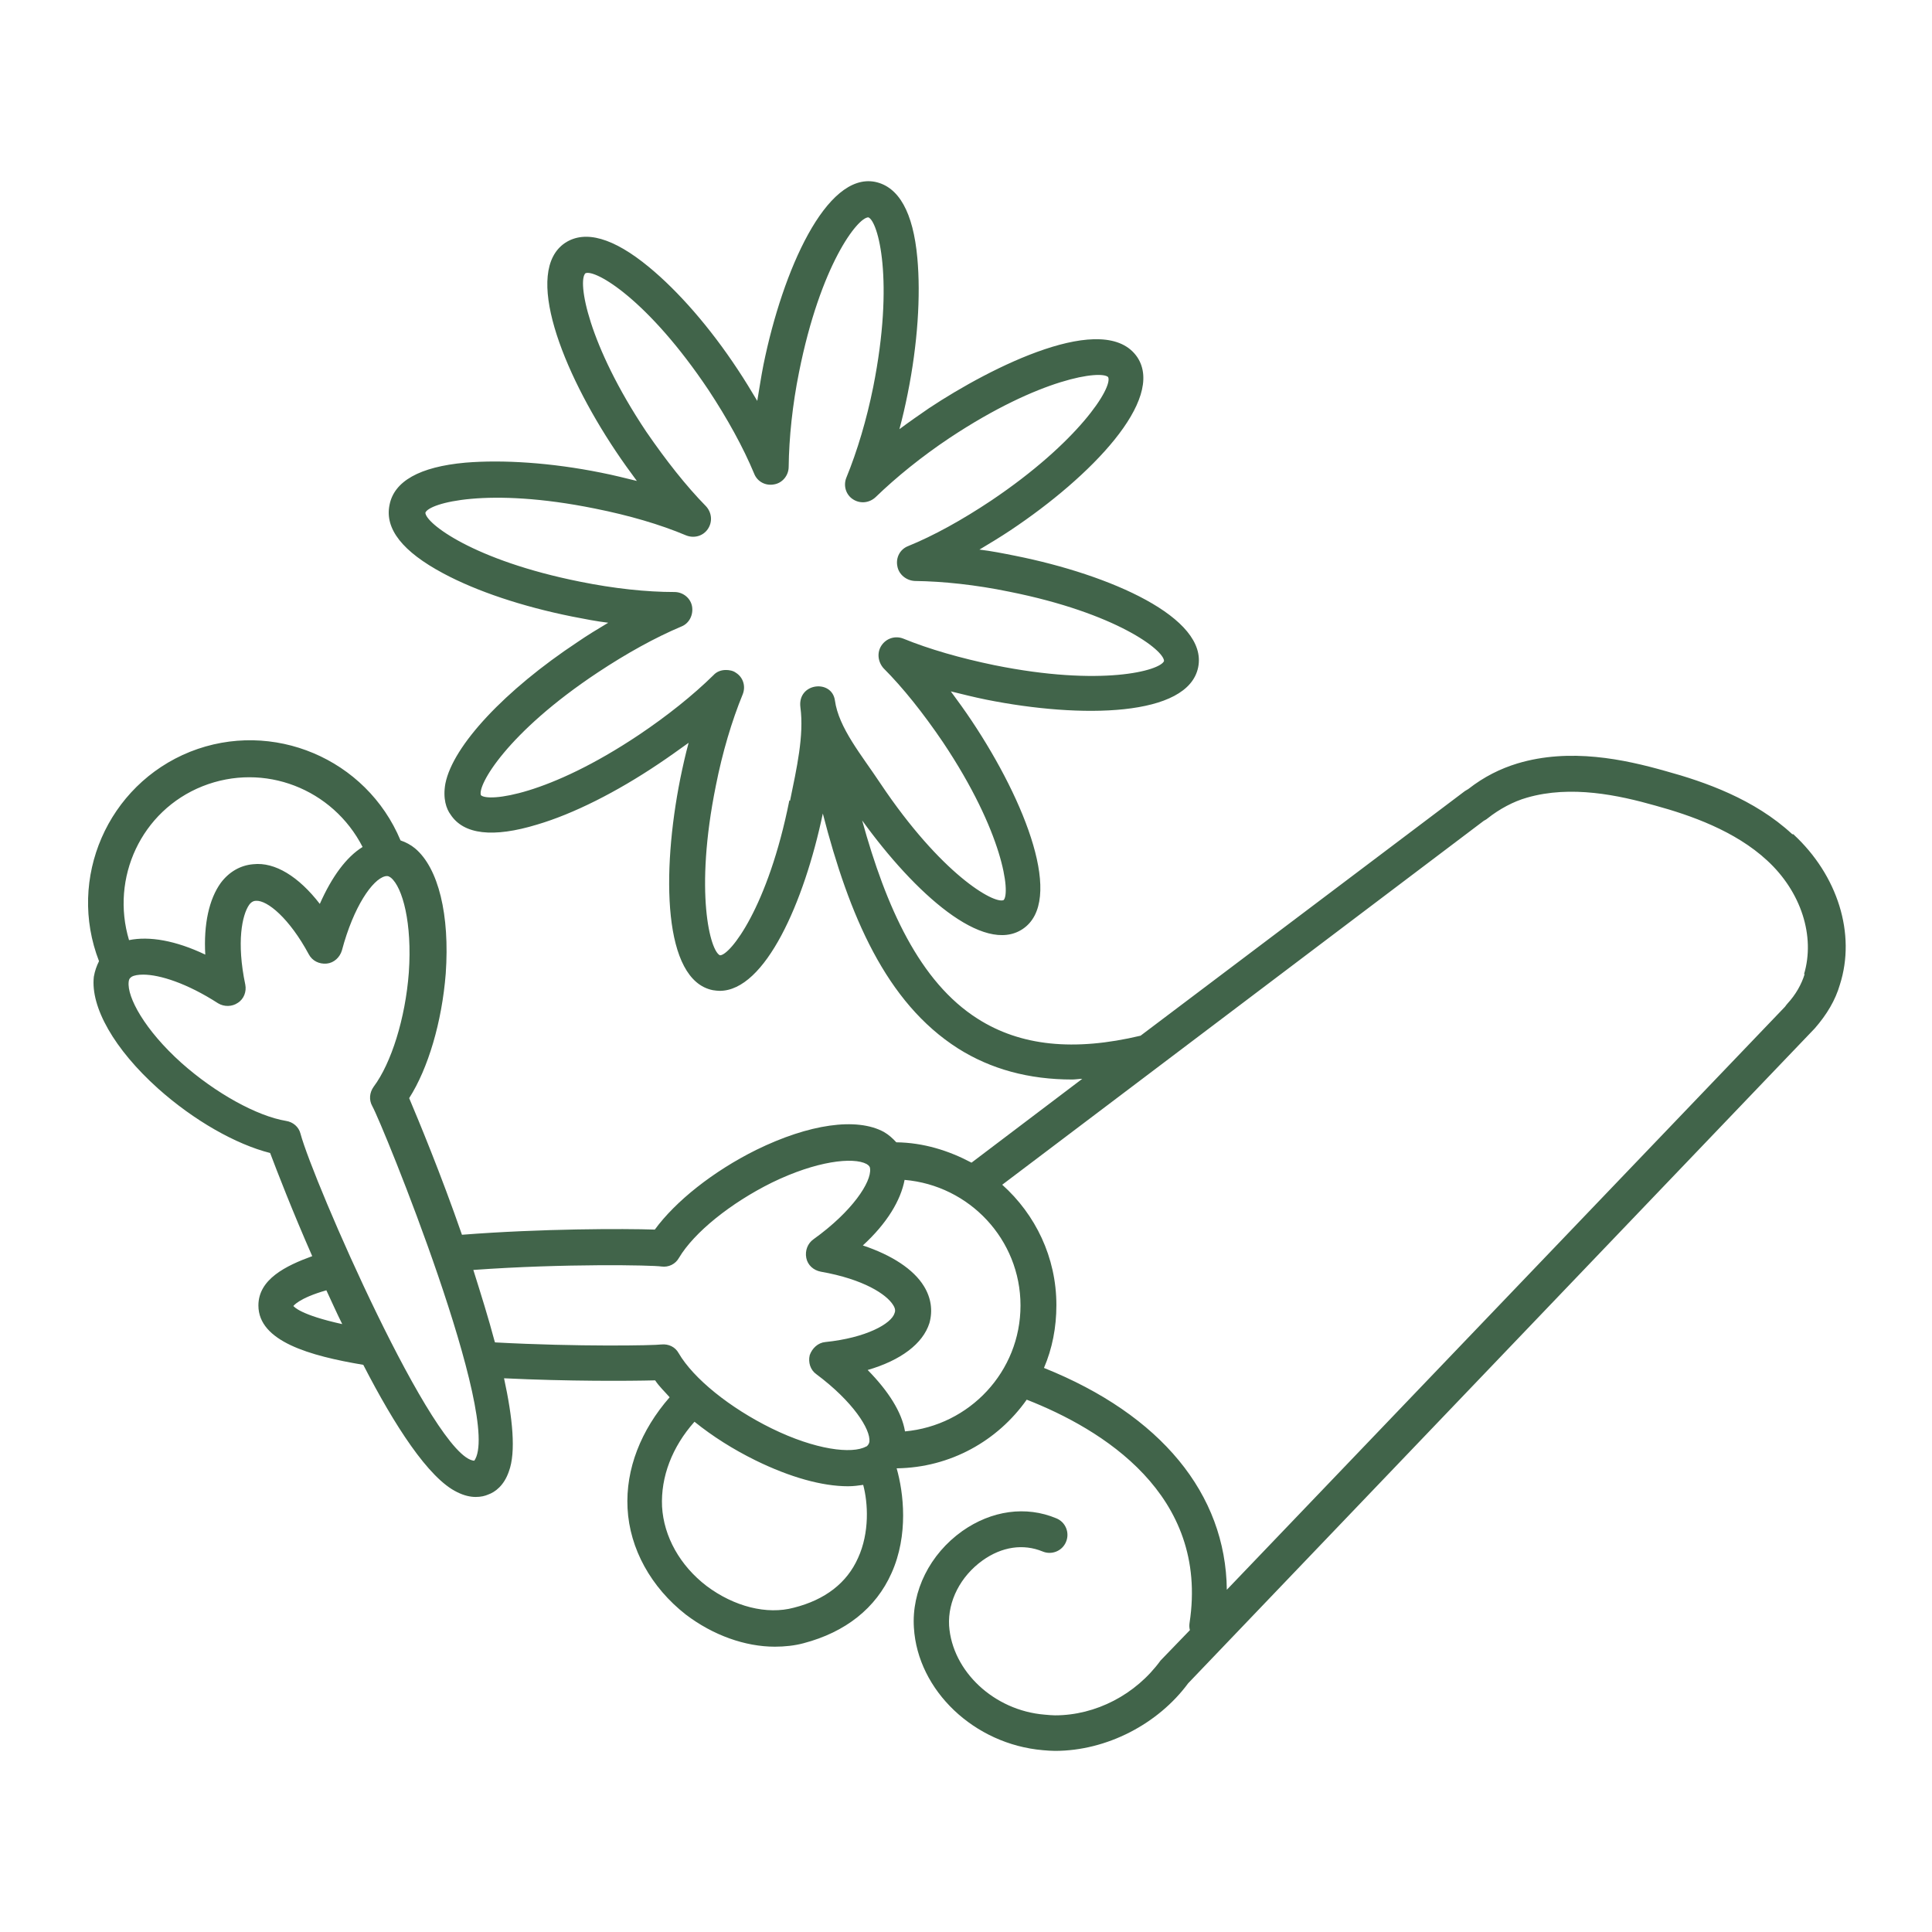 <?xml version="1.0" encoding="UTF-8"?><svg id="a" xmlns="http://www.w3.org/2000/svg" viewBox="0 0 56 56"><defs><style>.b{fill:#41644a;}</style></defs><path class="b" d="M51.95,24.18c-1.1-1.02-2.54-1.52-3.67-1.83-1.2-.34-2.77-.68-4.3-.22-.49,.15-.96,.38-1.42,.74-.03,.02-.07,.04-.1,.06l-9.4,7.09c-1.93,.46-3.48,.3-4.72-.49-1.69-1.07-2.66-3.25-3.35-5.75,1.53,2.12,3.52,3.9,4.65,3.15,1.22-.81,.09-3.69-1.47-6.03-.2-.3-.41-.59-.61-.86,.33,.08,.68,.17,1.03,.24,2.75,.55,5.85,.5,6.14-.94s-2.55-2.68-5.3-3.23c-.35-.07-.7-.14-1.04-.18,.3-.18,.6-.36,.9-.56,2.34-1.56,4.48-3.78,3.68-5.01-.93-1.39-4.23,.27-6.04,1.47-.29,.2-.58,.4-.86,.61,.09-.33,.17-.68,.24-1.03,.29-1.44,.38-2.84,.28-3.93-.12-1.33-.54-2.07-1.23-2.21-1.41-.27-2.67,2.55-3.23,5.3-.07,.35-.12,.7-.18,1.05-.18-.3-.36-.6-.56-.9-.81-1.23-1.73-2.28-2.58-2.98-1.03-.85-1.85-1.08-2.43-.7-1.22,.82-.09,3.71,1.47,6.04,.2,.3,.41,.59,.61,.86-.33-.08-.68-.17-1.04-.24-1.44-.29-2.84-.38-3.93-.29-1.33,.12-2.07,.54-2.2,1.23-.14,.69,.38,1.35,1.56,1.98,.97,.52,2.29,.96,3.73,1.25,.36,.07,.71,.14,1.05,.18-.3,.18-.6,.36-.89,.56-2.1,1.39-3.61,3-3.83,4.1-.08,.44,.03,.74,.15,.9,.38,.58,1.23,.68,2.51,.29,1.05-.31,2.3-.94,3.52-1.76,.3-.2,.59-.41,.87-.61-.09,.33-.17,.69-.24,1.03-.55,2.75-.5,5.85,.94,6.14,.07,.01,.14,.02,.2,.02,1.32,0,2.45-2.57,2.99-5.14,.76,2.95,1.83,5.48,3.92,6.81,.95,.6,2.05,.9,3.31,.9,.09,0,.2-.02,.29-.02l-3.21,2.43c-.66-.35-1.39-.58-2.18-.59-.1-.11-.22-.22-.36-.3-.79-.43-2.17-.23-3.7,.52-1.25,.62-2.34,1.49-2.94,2.31-.89-.03-3.29-.03-5.59,.15-.61-1.76-1.26-3.32-1.53-3.96,.55-.86,.95-2.21,1.06-3.61,.12-1.7-.21-3.06-.89-3.63-.12-.1-.27-.18-.42-.23-.99-2.37-3.71-3.52-6.1-2.57-2.39,.96-3.57,3.67-2.64,6.07-.07,.14-.12,.28-.15,.45-.1,.88,.59,2.1,1.86,3.24,1.04,.93,2.26,1.62,3.25,1.87,.2,.53,.64,1.67,1.22,2.99-.77,.28-1.56,.67-1.56,1.43,0,1.04,1.49,1.46,3.04,1.72,.9,1.75,1.89,3.29,2.72,3.69,.2,.1,.38,.14,.54,.14,.15,0,.27-.03,.36-.07,.2-.07,.46-.26,.6-.67,.21-.56,.11-1.55-.14-2.7,1.86,.09,3.63,.08,4.38,.06,.11,.17,.27,.32,.42,.49-.83,.95-1.28,2.08-1.22,3.22,.06,1.17,.68,2.29,1.69,3.08,.79,.6,1.72,.93,2.58,.93,.28,0,.57-.03,.83-.1,1.22-.32,2.1-1.02,2.55-2.03,.5-1.11,.35-2.34,.15-3.04,1.56-.02,2.93-.8,3.77-1.99,2.17,.85,5.29,2.74,4.72,6.47-.01,.07-.01,.14,.01,.21l-.85,.88c-.72,.99-1.88,1.59-3.06,1.59-.08,0-.18-.01-.3-.02-1.47-.12-2.68-1.26-2.77-2.58-.04-.71,.33-1.43,.97-1.89,.56-.4,1.18-.49,1.74-.26,.26,.11,.57-.01,.68-.28,.11-.26-.01-.57-.28-.68-.88-.37-1.88-.23-2.73,.37-.94,.67-1.47,1.74-1.4,2.8,.11,1.82,1.75,3.38,3.74,3.55,.12,.01,.24,.02,.35,.02,1.5,0,2.99-.78,3.86-1.96l18.16-18.98c.35-.4,.6-.82,.73-1.27,.47-1.47-.06-3.17-1.35-4.36h0Zm-29.07-.98c-.62,3.11-1.72,4.49-2.01,4.49-.28-.11-.75-1.81-.12-4.92,.19-.96,.46-1.87,.78-2.65,.09-.23,.01-.49-.2-.62-.08-.06-.19-.08-.29-.08-.14,0-.27,.05-.36,.15-.59,.58-1.34,1.18-2.16,1.73-2.63,1.76-4.37,1.95-4.58,1.75-.11-.28,.75-1.81,3.39-3.56,.83-.55,1.66-1.01,2.42-1.33,.23-.09,.35-.34,.31-.58-.04-.24-.26-.42-.51-.42-.82,0-1.75-.1-2.74-.3-3.1-.62-4.48-1.7-4.48-2,.11-.28,1.8-.75,4.91-.12,1,.2,1.89,.46,2.65,.78,.23,.09,.49,.02,.63-.19,.14-.21,.11-.48-.06-.66-.57-.58-1.16-1.33-1.73-2.16-1.69-2.53-2-4.37-1.76-4.59,.29-.12,1.81,.76,3.57,3.39,.54,.82,1,1.65,1.32,2.42,.09,.23,.33,.36,.58,.31,.24-.04,.42-.26,.42-.51,.01-.84,.11-1.8,.3-2.74,.62-3.11,1.7-4.49,2.01-4.49,.28,.11,.76,1.81,.14,4.92-.19,.94-.46,1.85-.78,2.63-.09,.23-.01,.49,.19,.62,.21,.14,.48,.11,.66-.06,.6-.58,1.34-1.18,2.15-1.72,2.64-1.75,4.39-1.96,4.59-1.76,.14,.3-.86,1.88-3.39,3.58-.84,.56-1.67,1.02-2.41,1.32-.23,.09-.36,.33-.31,.58,.04,.24,.26,.42,.51,.43,.81,.01,1.76,.11,2.73,.31,3.11,.62,4.49,1.7,4.49,2.01-.11,.28-1.81,.75-4.92,.12-.97-.2-1.88-.46-2.64-.77-.23-.09-.49-.01-.63,.2-.14,.21-.1,.48,.06,.66,.56,.56,1.15,1.3,1.72,2.14,1.76,2.63,1.96,4.38,1.76,4.58-.28,.12-1.81-.75-3.57-3.38-.55-.83-1.21-1.61-1.32-2.41-.09-.62-1.09-.51-1,.2,.11,.82-.11,1.78-.3,2.71h0Zm-17.01-.41c1.79-.71,3.78,.08,4.64,1.76-.47,.29-.89,.86-1.24,1.65-.61-.79-1.3-1.22-1.93-1.15-.37,.03-.7,.22-.94,.54-.34,.47-.5,1.2-.45,2.08-.86-.41-1.62-.54-2.21-.42-.54-1.8,.35-3.75,2.13-4.46h0Zm2.63,15.07s.15-.23,.96-.46c.15,.32,.3,.66,.46,.98-1.23-.27-1.4-.51-1.41-.52h0Zm5.25,4.48c-1.17-.06-4.68-8.13-5.04-9.48-.05-.2-.22-.34-.42-.37-.84-.14-2.04-.8-3.03-1.68-1.07-.96-1.58-1.91-1.53-2.35,.01-.1,.05-.12,.09-.15,.07-.04,.19-.06,.33-.06,.48,0,1.27,.25,2.17,.83,.18,.11,.41,.1,.57-.01,.18-.11,.26-.33,.22-.53-.26-1.24-.09-2.02,.11-2.31,.07-.1,.15-.12,.2-.12,.33-.02,.97,.51,1.53,1.55,.1,.19,.3,.29,.52,.27,.21-.02,.38-.18,.44-.38,.34-1.28,.89-2.06,1.25-2.15,.05-.01,.09-.02,.17,.04,.34,.28,.62,1.32,.52,2.75-.1,1.33-.51,2.63-1.02,3.31-.12,.17-.14,.38-.04,.56,.29,.51,3.81,9.15,2.95,10.29h0Zm.59-3.45c-.18-.68-.4-1.38-.62-2.08,2.64-.19,5.19-.14,5.45-.1,.21,.03,.41-.07,.51-.25,.44-.74,1.5-1.59,2.69-2.18,1.29-.63,2.36-.75,2.75-.54,.08,.05,.1,.09,.1,.14,.04,.38-.51,1.23-1.64,2.04-.17,.12-.25,.33-.21,.54,.04,.21,.21,.36,.42,.4,1.25,.22,1.91,.66,2.1,.97,.07,.11,.06,.18,.04,.23-.09,.31-.83,.72-2.01,.84-.21,.02-.38,.18-.45,.38-.05,.21,.02,.43,.19,.55,1.06,.79,1.58,1.6,1.54,1.96-.01,.04-.02,.09-.09,.14h-.01c-.4,.22-1.46,.1-2.74-.53-1.2-.59-2.26-1.44-2.69-2.18-.1-.18-.29-.27-.5-.25-.21,.03-2.42,.07-4.82-.06h0Zm10.53,6.27c-.32,.72-.95,1.21-1.86,1.44-.78,.21-1.73-.03-2.53-.63-.77-.59-1.24-1.43-1.29-2.3-.04-.86,.29-1.73,.94-2.46,.52,.42,1.12,.8,1.77,1.12,1,.49,1.93,.75,2.68,.75,.16,0,.3-.02,.44-.04,.14,.52,.19,1.38-.15,2.12h0Zm1.36-3.68c-.09-.54-.47-1.15-1.08-1.77,.96-.28,1.6-.76,1.79-1.36,.1-.36,.05-.73-.16-1.07-.3-.49-.93-.9-1.77-1.18,.7-.64,1.1-1.31,1.21-1.9,1.88,.16,3.36,1.73,3.36,3.64,0,1.92-1.48,3.48-3.35,3.65h0Zm26.08-13.25c-.09,.3-.26,.6-.5,.86-.02,.02-.04,.05-.07,.09l-16.18,16.9c-.03-2.78-1.91-5.07-5.3-6.43,.24-.56,.36-1.17,.36-1.82,0-1.39-.61-2.63-1.57-3.49l13.96-10.55s.08-.04,.11-.07c.34-.27,.75-.49,1.14-.6,1.28-.37,2.66-.07,3.72,.23,1.02,.28,2.31,.73,3.24,1.59,.99,.91,1.4,2.2,1.07,3.3h0Z"/></svg>